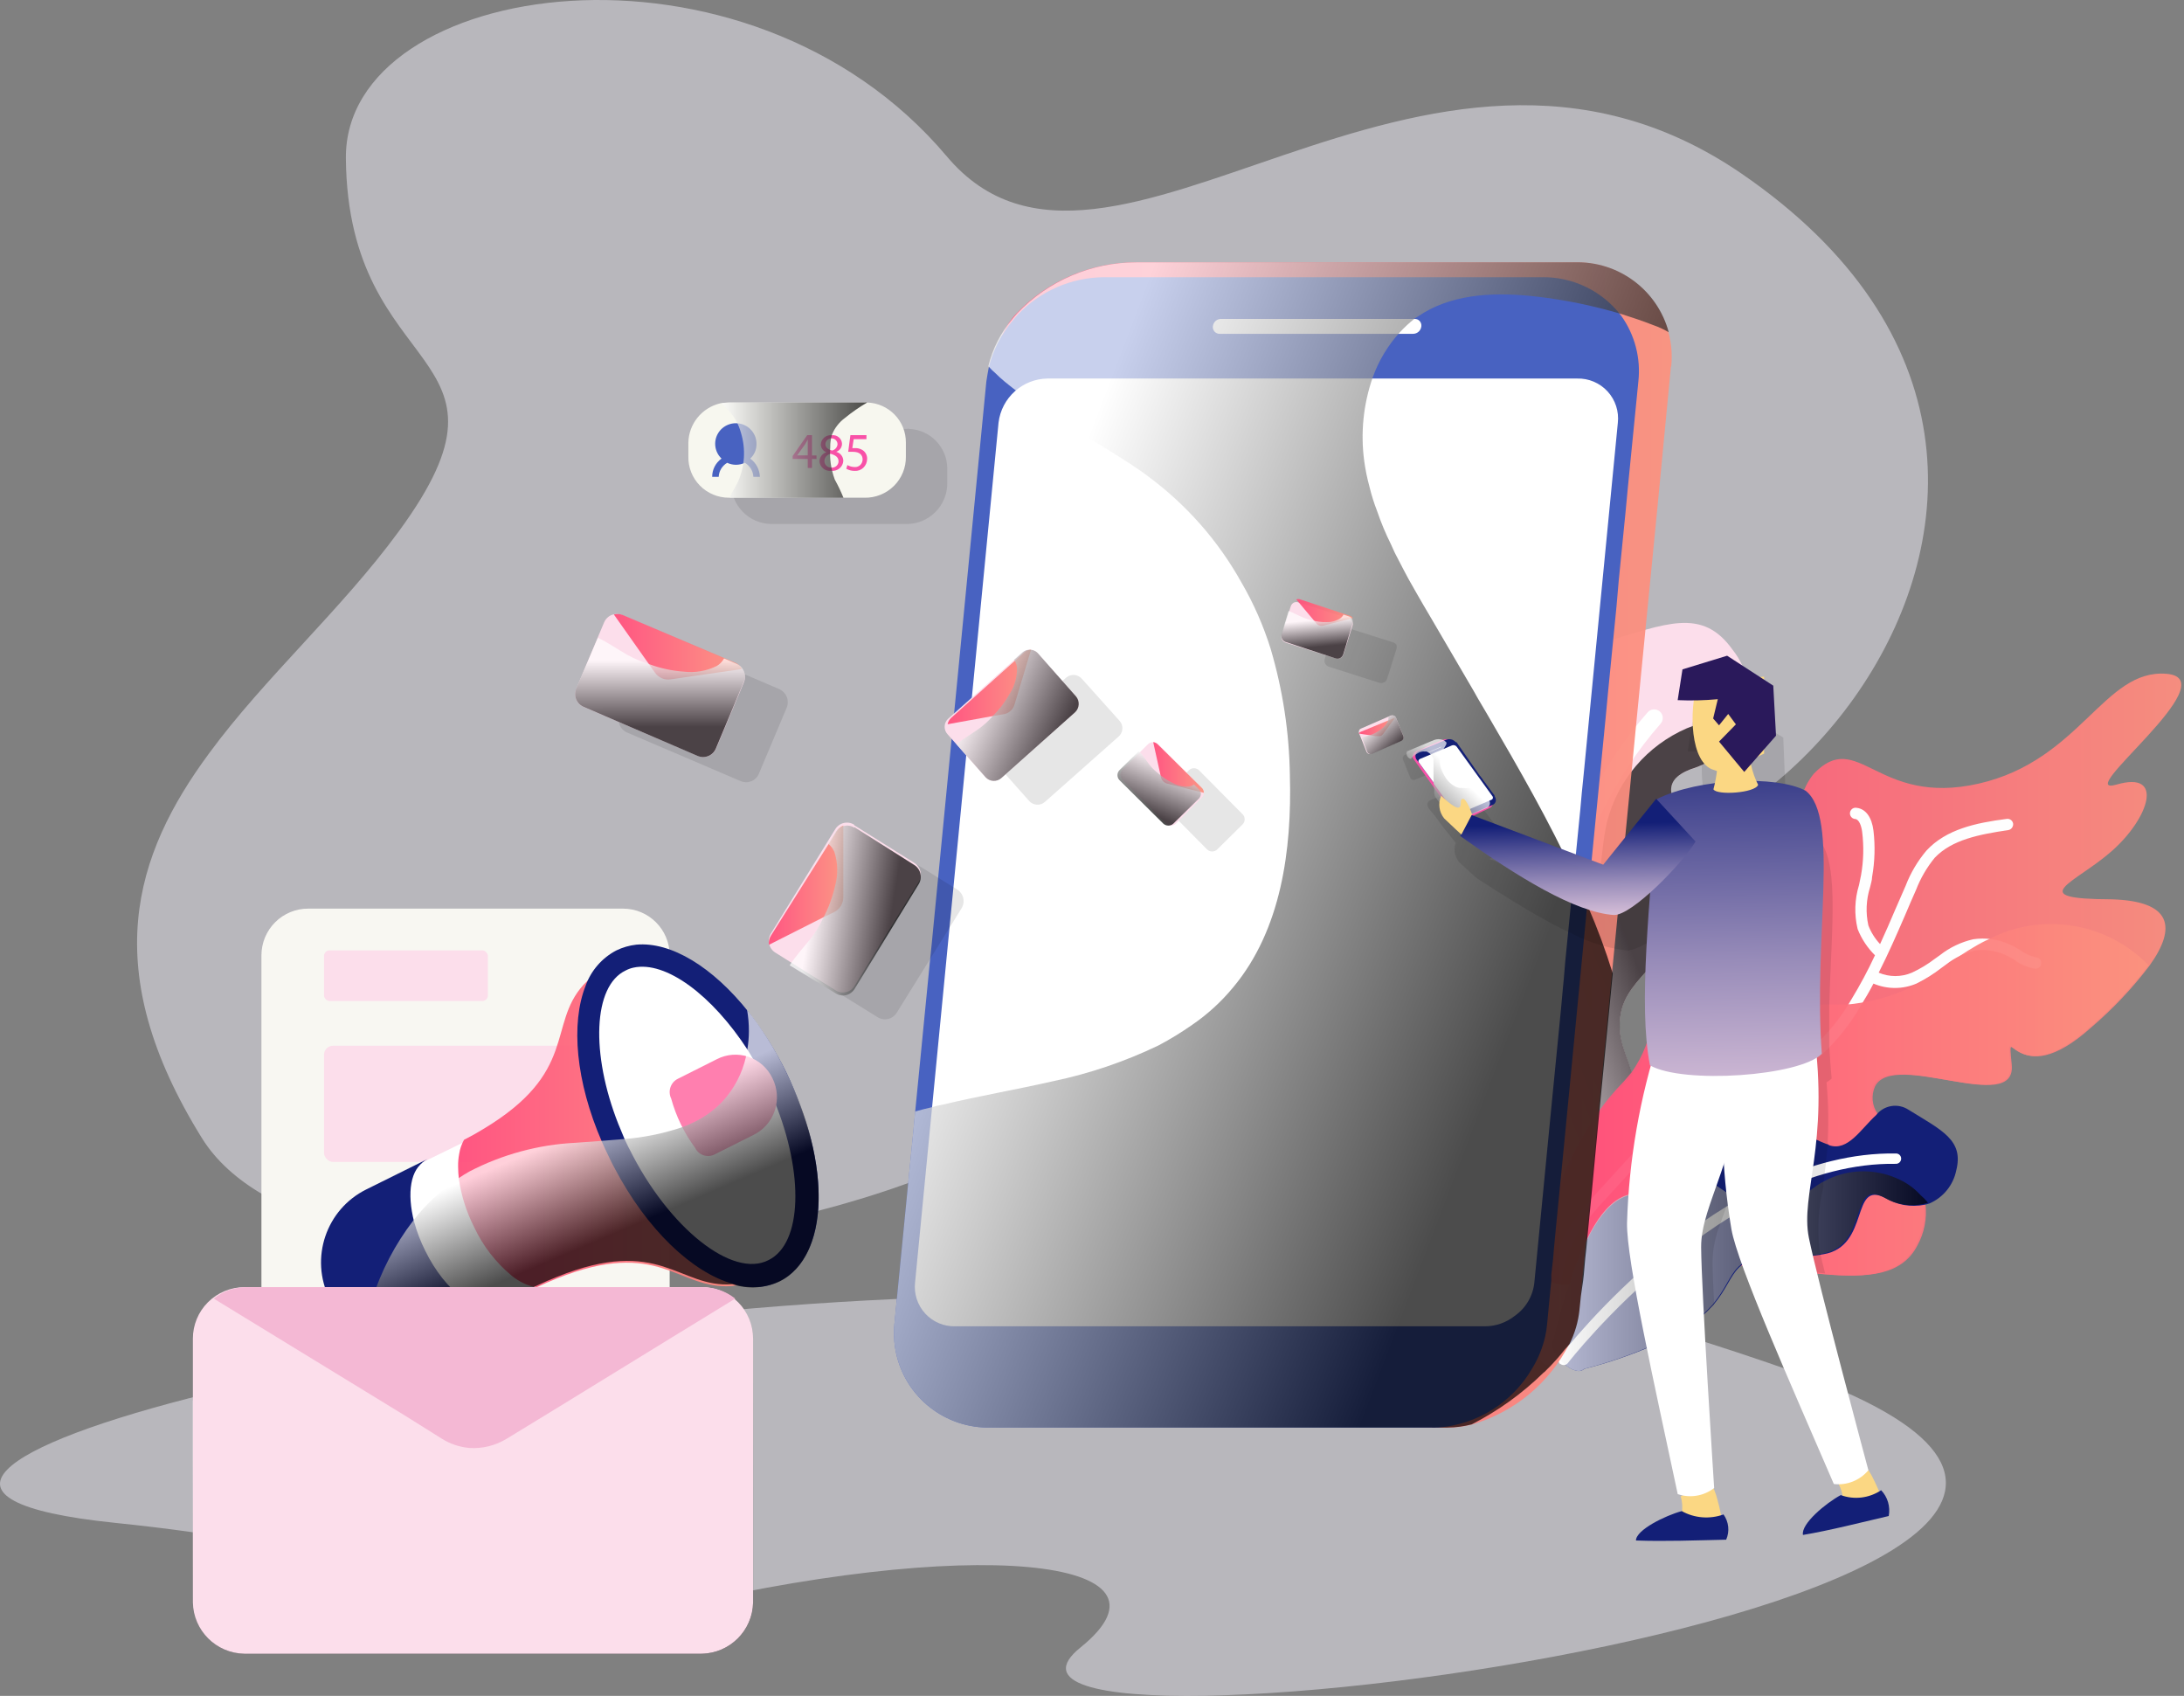 <?xml version="1.0" encoding="UTF-8"?>
<svg width="702px" height="545px" viewBox="0 0 702 545" version="1.1" xmlns="http://www.w3.org/2000/svg" xmlns:xlink="http://www.w3.org/1999/xlink">
    <rect x="0" y="0" width="702" height="545" fill="#808080" stroke="none"/>
    <!-- Generator: Sketch 55 (78076) - https://sketchapp.com -->
    <title>Email_Marketing</title>
    <desc>Created with Sketch.</desc>
    <defs>
        <linearGradient x1="34.95%" y1="62.91%" x2="71.742%" y2="39.259%" id="linearGradient-1">
            <stop stop-color="#FFFFFF" offset="0%"></stop>
            <stop stop-color="#000000" offset="100%"></stop>
        </linearGradient>
        <linearGradient x1="100%" y1="51.964%" x2="0%" y2="51.964%" id="linearGradient-2">
            <stop stop-color="#FB927E" offset="0%"></stop>
            <stop stop-color="#FF4D7B" offset="100%"></stop>
        </linearGradient>
        <linearGradient x1="100%" y1="51.964%" x2="0%" y2="51.964%" id="linearGradient-3">
            <stop stop-color="#FB927E" offset="0%"></stop>
            <stop stop-color="#FF4D7B" offset="100%"></stop>
        </linearGradient>
        <linearGradient x1="-0.017%" y1="49.995%" x2="100%" y2="49.995%" id="linearGradient-4">
            <stop stop-color="#FFFFFF" offset="0%"></stop>
            <stop stop-color="#000000" offset="100%"></stop>
        </linearGradient>
        <linearGradient x1="100%" y1="51.964%" x2="0%" y2="51.964%" id="linearGradient-5">
            <stop stop-color="#FB927E" offset="0%"></stop>
            <stop stop-color="#FF4D7B" offset="100%"></stop>
        </linearGradient>
        <linearGradient x1="16.295%" y1="30.579%" x2="79.305%" y2="66.832%" id="linearGradient-6">
            <stop stop-color="#FFFFFF" offset="0%"></stop>
            <stop stop-color="#000000" offset="100%"></stop>
        </linearGradient>
        <linearGradient x1="100%" y1="51.964%" x2="0%" y2="51.964%" id="linearGradient-7">
            <stop stop-color="#FB927E" offset="0%"></stop>
            <stop stop-color="#FF4D7B" offset="100%"></stop>
        </linearGradient>
        <linearGradient x1="49.714%" y1="18.981%" x2="49.744%" y2="74.53%" id="linearGradient-8">
            <stop stop-color="#FFFFFF" offset="0%"></stop>
            <stop stop-color="#000000" offset="100%"></stop>
        </linearGradient>
        <linearGradient x1="100%" y1="51.964%" x2="0%" y2="51.964%" id="linearGradient-9">
            <stop stop-color="#FB927E" offset="0%"></stop>
            <stop stop-color="#FF4D7B" offset="100%"></stop>
        </linearGradient>
        <linearGradient x1="13.836%" y1="33.82%" x2="82.398%" y2="68.693%" id="linearGradient-10">
            <stop stop-color="#FFFFFF" offset="0%"></stop>
            <stop stop-color="#000000" offset="100%"></stop>
        </linearGradient>
        <linearGradient x1="100%" y1="51.964%" x2="0%" y2="51.964%" id="linearGradient-11">
            <stop stop-color="#FB927E" offset="0%"></stop>
            <stop stop-color="#FF4D7B" offset="100%"></stop>
        </linearGradient>
        <linearGradient x1="17.672%" y1="44.397%" x2="76.798%" y2="56.239%" id="linearGradient-12">
            <stop stop-color="#FFFFFF" offset="0%"></stop>
            <stop stop-color="#000000" offset="100%"></stop>
        </linearGradient>
        <linearGradient x1="100%" y1="51.964%" x2="0%" y2="51.964%" id="linearGradient-13">
            <stop stop-color="#FB927E" offset="0%"></stop>
            <stop stop-color="#FF4D7B" offset="100%"></stop>
        </linearGradient>
        <linearGradient x1="64.219%" y1="14.729%" x2="33.997%" y2="80.712%" id="linearGradient-14">
            <stop stop-color="#FFFFFF" offset="0%"></stop>
            <stop stop-color="#000000" offset="100%"></stop>
        </linearGradient>
        <linearGradient x1="100%" y1="51.964%" x2="0%" y2="51.964%" id="linearGradient-15">
            <stop stop-color="#FB927E" offset="0%"></stop>
            <stop stop-color="#FF4D7B" offset="100%"></stop>
        </linearGradient>
        <linearGradient x1="46.237%" y1="18.769%" x2="53.951%" y2="73.775%" id="linearGradient-16">
            <stop stop-color="#FFFFFF" offset="0%"></stop>
            <stop stop-color="#000000" offset="100%"></stop>
        </linearGradient>
        <linearGradient x1="100%" y1="51.964%" x2="0%" y2="51.964%" id="linearGradient-17">
            <stop stop-color="#FB927E" offset="0%"></stop>
            <stop stop-color="#FF4D7B" offset="100%"></stop>
        </linearGradient>
        <linearGradient x1="19.989%" y1="23.844%" x2="78.778%" y2="80.345%" id="linearGradient-18">
            <stop stop-color="#FFFFFF" offset="0%"></stop>
            <stop stop-color="#000000" offset="100%"></stop>
        </linearGradient>
        <linearGradient x1="2.68129334e-13%" y1="50.079%" x2="100%" y2="50.079%" id="linearGradient-19">
            <stop stop-color="#FFFFFF" offset="0%"></stop>
            <stop stop-color="#000000" offset="100%"></stop>
        </linearGradient>
        <linearGradient x1="33.711%" y1="25.203%" x2="68.459%" y2="78.078%" id="linearGradient-20">
            <stop stop-color="#FFFFFF" offset="0%"></stop>
            <stop stop-color="#000000" offset="100%"></stop>
        </linearGradient>
        <linearGradient x1="100%" y1="51.964%" x2="0%" y2="51.964%" id="linearGradient-21">
            <stop stop-color="#FB927E" offset="0%"></stop>
            <stop stop-color="#FF4D7B" offset="100%"></stop>
        </linearGradient>
        <linearGradient x1="38.495%" y1="40.725%" x2="53.754%" y2="66.367%" id="linearGradient-22">
            <stop stop-color="#FFFFFF" offset="0%"></stop>
            <stop stop-color="#000000" offset="100%"></stop>
        </linearGradient>
        <linearGradient x1="33.872%" y1="38.505%" x2="68.803%" y2="76.043%" id="linearGradient-23">
            <stop stop-color="#FFFFFF" offset="0%"></stop>
            <stop stop-color="#000000" offset="100%"></stop>
        </linearGradient>
        <linearGradient x1="46.047%" y1="29.551%" x2="-17.107%" y2="92.94%" id="linearGradient-24">
            <stop stop-color="#FFFFFF" offset="0%"></stop>
            <stop stop-color="#000000" offset="100%"></stop>
        </linearGradient>
        <linearGradient x1="49.086%" y1="-20.838%" x2="51.179%" y2="144.351%" id="linearGradient-25">
            <stop stop-color="#131F77" offset="0%"></stop>
            <stop stop-color="#4F5095" offset="21%"></stop>
            <stop stop-color="#988CB9" offset="49%"></stop>
            <stop stop-color="#CEB8D4" offset="73%"></stop>
            <stop stop-color="#EFD4E5" offset="90%"></stop>
            <stop stop-color="#FCDEEB" offset="100%"></stop>
        </linearGradient>
        <linearGradient x1="48.999%" y1="21.713%" x2="53.298%" y2="124.604%" id="linearGradient-26">
            <stop stop-color="#131F77" offset="0%"></stop>
            <stop stop-color="#4F5095" offset="21%"></stop>
            <stop stop-color="#988CB9" offset="49%"></stop>
            <stop stop-color="#CEB8D4" offset="73%"></stop>
            <stop stop-color="#EFD4E5" offset="90%"></stop>
            <stop stop-color="#FCDEEB" offset="100%"></stop>
        </linearGradient>
    </defs>
    <g id="Page-1" stroke="none" stroke-width="1" fill="none" fill-rule="evenodd">
        <g id="Desktop" transform="translate(-268, -6218)">
            <g id="Email_Marketing" transform="translate(268, 6218)">
                <path d="M479.979,263.137 C474.195,257.552 468.054,252.349 461.594,247.562 C458.663,245.52 455.865,243.568 453.068,241.97 C425.18,225.019 404.664,230.522 390.498,252.665 C387.396,257.352 384.792,262.349 382.726,267.575 C376.807,282.756 372.737,298.593 370.603,314.745 C363.454,361.472 274.861,394.62 193.95,400.478 C136.576,404.471 82.932,394.62 64.947,365.821 C31.242,311.595 43.01,274.808 67.3,241.97 C85.063,217.786 109.887,195.776 128.227,170.704 C171.658,111.419 111.841,122.868 111.175,50.892 C110.642,-6.795 239.956,-26.187 304.347,50.271 C356.038,111.641 457.153,-14.383 559.69,55.729 C707.833,157.214 542.86,322.866 479.979,263.137 Z" id="Path" fill="#F1EFF8" fill-rule="nonzero" opacity="0.5"></path>
                <path d="M331.417,416.435 C147.569,416.435 -92.957,475.992 36.878,489.381 C174.042,503.481 136.509,535.995 209.311,518.203 C312.717,492.939 382.898,500.767 347.274,529.457 C290.374,575.27 778.933,512.065 575.674,440.498 C387.295,374.357 331.417,416.435 331.417,416.435 Z" id="Path" fill="#F1EFF8" fill-rule="nonzero" opacity="0.5"></path>
                <path d="M561.23,231.004 C558.069,238.824 551.529,244.795 543.442,247.244 C523.564,254.92 557.984,270.272 544.732,292.057 C531.48,313.843 519.829,316.106 520.629,331.014 C521.43,345.923 542.553,358.524 508.133,429.25 C508.578,437.103 485.898,438.39 485.453,430.448 C456.148,389.05 439.916,355.906 460.106,342.151 C470.206,336.204 475.391,324.501 473.002,313.044 C472.246,305.457 469.845,296.938 467.843,287.31 C462.863,263.128 487.277,259.845 502.352,251.281 C517.427,242.718 495.326,212.236 515.426,206.379 C535.527,200.522 547.089,195.02 556.917,208.819 C561.892,215.071 563.502,223.35 561.23,231.004 L561.23,231.004 Z" id="Path" fill="#FCDEEB" fill-rule="nonzero"></path>
                <path d="M497.841,438.677 C496.487,438.754 495.276,437.836 494.977,436.505 C493.831,430.918 467.563,299.399 529.618,228.895 C530.108,228.341 530.798,228.007 531.533,227.966 C532.269,227.924 532.991,228.179 533.54,228.673 C534.087,229.159 534.418,229.845 534.46,230.578 C534.501,231.311 534.249,232.03 533.761,232.575 C473.557,300.951 500.133,434.021 500.398,435.352 C500.696,436.857 499.731,438.322 498.238,438.633 L497.841,438.677 Z" id="Path" fill="#FFFFFF" fill-rule="nonzero"></path>
                <path d="M561.283,230.938 C558.12,238.761 551.577,244.733 543.486,247.183 C523.599,254.862 558.035,270.219 544.777,292.011 C531.518,313.804 519.862,316.068 520.662,330.981 C521.463,345.894 542.597,358.499 508.16,429.247 C508.605,437.103 485.915,438.391 485.47,430.446 C456.15,389.035 439.911,355.88 460.11,342.121 C470.215,336.172 475.403,324.465 473.012,313.005 L483.824,310.076 C493.701,307.324 504.245,303.152 509.718,294.364 C515.19,285.576 514.167,274.302 516.525,264.227 C519.919,250.735 529.405,239.583 542.196,234.045 C548.23,231.544 554.765,230.48 561.283,230.938 Z" id="Path" fill="url(#linearGradient-1)" fill-rule="nonzero" opacity="0.7" style="mix-blend-mode: overlay;"></path>
                <path d="M690.896,310.349 C685.393,317.593 679.132,324.226 672.222,330.135 C647.515,352.365 645.03,325.688 646.627,342.139 C648.224,358.589 608.835,337.382 602.714,349.075 C601.381,351.976 601.703,355.37 603.556,357.967 L603.556,357.967 C607.238,365.214 616.11,373.751 618.46,384.11 C618.723,385.037 618.872,385.992 618.904,386.955 C619.443,391.566 618.527,396.231 616.287,400.294 C611.319,409.808 600.673,410.698 586.745,409.497 C579.515,408.83 571.309,407.674 562.57,406.918 C561.705,406.778 560.83,406.704 559.953,406.696 C551.883,406.039 543.779,405.891 535.69,406.251 C533.649,406.474 531.565,406.696 529.435,407.007 C528.854,407.038 528.276,407.112 527.705,407.23 C524.43,407.719 521.186,408.402 517.991,409.275 C515.818,409.808 513.555,410.564 511.382,411.32 C509.399,411.998 507.345,412.445 505.261,412.654 C504.088,412.876 502.884,412.876 501.712,412.654 C500.435,412.445 499.255,411.838 498.341,410.92 C497.618,410.193 497.098,409.288 496.833,408.297 C496.311,406.691 496.086,405.004 496.167,403.317 C496.146,403.214 496.146,403.108 496.167,403.006 L496.167,403.006 C496.788,399.004 502.2,369.26 521.939,348.586 C523.137,347.385 524.112,346.096 525.177,344.896 C533.161,333.869 533.161,321.331 532.762,308.971 C532.762,306.081 532.762,303.147 532.762,300.079 C532.655,294.594 533.206,289.115 534.403,283.762 C535.362,280.233 536.859,276.874 538.839,273.803 C539.907,271.944 541.124,270.174 542.476,268.512 C543.009,267.845 543.585,267.311 543.985,266.778 C548.42,261.887 552.191,262.332 555.118,265.8 C563.99,275.537 567.982,309.282 579.293,304.97 C590.604,300.657 581.023,282.25 578.982,266.467 C577.451,260.239 578.93,253.652 582.975,248.682 C597.302,233.743 603.157,259.264 635.937,251.839 C668.717,244.414 676.302,214.848 696.396,216.537 C716.49,218.227 665.08,256.552 680.428,252.106 C695.775,247.66 690.763,262.821 679.008,273.314 C667.254,283.806 649.865,288.919 678.786,289.008 C698.126,289.586 699.723,298.034 690.896,310.349 Z" id="Path" fill="url(#linearGradient-2)" opacity="0.943"></path>
                <path d="M547.249,298.642 C548.754,298.997 550.613,300.24 551.145,304.28 C551.831,309.229 551.831,314.25 551.145,319.199 C551.145,320.664 550.702,322.085 550.481,323.639 C549.805,326.85 549.493,330.127 549.551,333.407 C550.095,339.638 552.661,345.518 556.855,350.146 C560.049,349.36 563.197,348.396 566.284,347.26 C578.412,341.85 588.507,332.705 595.103,321.153 C597.887,316.576 600.415,311.848 602.673,306.989 C600.246,304.599 598.345,301.725 597.095,298.553 C595.973,293.892 596.126,289.014 597.538,284.433 L598.202,281.192 C599.006,276.633 599.125,271.978 598.556,267.383 C598.335,265.563 597.626,263.387 596.387,263.21 C595.697,263.192 595.076,262.783 594.787,262.154 C594.497,261.525 594.588,260.786 595.021,260.247 C595.455,259.708 596.156,259.462 596.83,259.613 C599.707,259.968 601.655,262.633 602.186,266.939 C602.771,271.892 602.621,276.905 601.743,281.814 C601.743,282.924 601.301,284.078 601.079,285.188 C599.833,289.14 599.65,293.352 600.548,297.398 C601.399,299.624 602.678,301.661 604.311,303.392 C605.949,299.84 607.498,296.288 609.003,292.736 L612.545,284.611 C614.128,280.503 616.388,276.691 619.229,273.333 C625.56,266.495 635.033,264.453 644.994,263.165 C645.469,263.089 645.956,263.205 646.346,263.488 C646.736,263.771 646.998,264.198 647.074,264.675 C647.183,265.671 646.507,266.581 645.525,266.762 C636.228,268.138 627.419,269.825 621.886,275.642 C619.343,278.747 617.311,282.24 615.865,285.987 C614.67,288.651 613.519,291.36 612.368,294.068 C609.712,300.196 606.967,306.5 603.868,312.583 C607.278,314.032 611.127,314.032 614.537,312.583 C617.14,311.376 619.604,309.887 621.886,308.143 L623.568,306.944 C626.718,304.468 630.377,302.724 634.281,301.838 C638.176,301.273 642.152,301.827 645.746,303.437 C646.994,303.969 648.193,304.608 649.332,305.346 C650.833,306.463 652.553,307.25 654.378,307.655 C654.856,307.666 655.309,307.871 655.634,308.222 C655.959,308.573 656.129,309.041 656.105,309.52 C656.093,310.003 655.891,310.461 655.542,310.794 C655.194,311.127 654.727,311.308 654.246,311.296 C651.788,310.927 649.46,309.951 647.473,308.454 C646.495,307.833 645.474,307.284 644.418,306.811 C641.433,305.481 638.139,305.004 634.9,305.435 C631.535,306.234 628.38,307.748 625.648,309.875 L624.01,311.074 C621.518,313.017 618.833,314.699 615.998,316.091 C611.584,317.966 606.6,317.966 602.186,316.091 C600.947,318.489 599.574,320.842 598.158,323.106 C591.174,335.35 580.449,345.017 567.568,350.679 C564.087,351.995 560.523,353.078 556.9,353.92 C556.71,353.966 556.513,353.966 556.324,353.92 C551.042,355.017 545.953,356.903 541.229,359.515 C539.765,360.477 538.375,361.546 537.067,362.712 C540.07,363.941 542.909,365.537 545.523,367.463 L547.205,368.617 C556.217,375.142 567.078,378.597 578.193,378.474 C579.875,378.474 581.557,378.208 583.195,377.986 C587.576,377.08 592.095,377.08 596.476,377.986 C596.94,378.12 597.332,378.434 597.565,378.859 C597.798,379.284 597.852,379.785 597.715,380.25 C597.581,380.716 597.268,381.11 596.844,381.343 C596.42,381.576 595.921,381.63 595.457,381.493 C591.601,380.714 587.627,380.714 583.77,381.493 C582.044,381.715 580.273,381.937 578.547,382.026 C569.401,382.313 560.347,380.119 552.34,375.677 C549.96,374.435 547.655,373.057 545.434,371.548 L543.752,370.393 C540.997,368.228 537.879,366.574 534.544,365.509 L534.323,365.509 C532.906,366.974 531.49,368.484 530.117,369.949 L516.35,385.045 C513.085,388.419 510.123,392.074 507.496,395.968 C501.447,405.729 499.99,417.666 503.512,428.602 C503.804,429.545 503.293,430.55 502.361,430.867 C501.911,431.07 501.395,431.07 500.944,430.867 C500.517,430.647 500.198,430.262 500.059,429.801 C496.296,417.88 497.913,404.906 504.486,394.281 C507.213,390.212 510.294,386.393 513.694,382.87 L527.505,367.729 C531.038,363.517 535.117,359.798 539.635,356.673 C543.884,354.246 548.462,352.451 553.225,351.345 C549.134,346.284 546.693,340.084 546.231,333.585 C546.172,330.037 546.498,326.494 547.205,323.018 C547.47,321.641 547.692,320.22 547.869,318.799 C548.489,314.173 548.489,309.484 547.869,304.858 C547.869,303.082 547.116,302.371 546.762,302.282 C546.13,302.14 545.621,301.669 545.428,301.048 C545.235,300.427 545.387,299.75 545.826,299.272 C546.266,298.794 546.926,298.588 547.559,298.73 L547.249,298.642 Z" id="Path" fill="#FEFEFE" fill-rule="nonzero"></path>
                <path d="M690.589,310.153 C685.067,317.411 678.786,324.056 671.852,329.976 C647.062,352.249 644.57,325.522 646.172,342.004 C647.774,358.486 608.254,337.237 602.112,348.953 C600.775,351.859 601.098,355.26 602.957,357.862 L602.957,357.862 C606.651,365.123 615.552,373.676 617.911,384.055 C618.175,384.984 618.324,385.941 618.356,386.906 C618.897,391.526 617.978,396.199 615.731,400.27 C610.746,409.803 600.065,410.694 586.09,409.491 C578.835,408.823 570.602,407.664 561.834,406.907 C560.966,406.767 560.088,406.692 559.209,406.684 C551.111,406.026 542.98,405.877 534.864,406.239 C532.817,406.462 530.725,406.684 528.589,406.996 C528.005,407.026 527.425,407.101 526.853,407.219 C523.567,407.71 520.312,408.394 517.106,409.268 C514.926,409.803 512.656,410.56 510.475,411.317 C508.485,411.996 506.425,412.444 504.333,412.654 C503.157,412.876 501.949,412.876 500.773,412.654 C499.491,412.444 498.308,411.836 497.39,410.916 C496.665,410.188 496.143,409.281 495.877,408.288 C495.354,406.679 495.128,404.989 495.21,403.299 C495.188,403.196 495.188,403.09 495.21,402.987 L495.21,402.987 C495.833,398.978 501.262,369.177 521.067,348.463 C522.269,347.26 523.248,345.968 524.316,344.766 C532.327,333.718 532.327,321.156 531.927,308.772 C531.927,305.877 531.927,302.937 531.927,299.863 C531.819,294.367 532.372,288.879 533.573,283.515 C536.633,285.072 539.439,287.085 541.896,289.484 C542.751,290.403 543.554,291.37 544.299,292.38 C548.305,297.146 551.198,302.491 555.203,307.124 C562.989,315.981 573.83,321.566 585.556,322.76 C586.341,322.804 587.129,322.804 587.915,322.76 C589.826,322.894 591.744,322.894 593.656,322.76 C595.169,322.76 596.816,322.448 598.329,322.225 C605.638,321.066 612.652,318.494 618.979,314.653 C622.985,312.247 626.679,309.352 630.462,306.857 C631.752,305.966 633.177,305.12 634.467,304.362 C636.072,303.382 637.737,302.504 639.452,301.734 C656.505,293.013 677.248,296.446 690.589,310.198 L690.589,310.153 Z" id="Path" fill="url(#linearGradient-3)" opacity="0.943"></path>
                <path d="M628.786,376.161 C627.83,380.847 624.648,384.783 620.249,386.721 C619.728,386.909 619.193,387.057 618.649,387.163 C614.301,388.037 609.782,387.265 605.977,384.998 C594.729,379.077 601.22,400.596 586.059,403.07 C585.668,403.114 585.282,403.188 584.903,403.291 C572.765,404.97 567.118,402.319 561.65,405.324 C560.86,405.683 560.15,406.193 559.56,406.826 C559.321,406.963 559.11,407.143 558.938,407.356 C556.092,410.14 554.936,414.338 550.712,419.375 C545.553,425.005 539.144,429.362 531.994,432.101 C524.632,435.354 517.001,437.971 509.186,439.922 C507.763,441.336 505.273,440.364 503.094,438.552 C502.239,437.856 501.477,437.054 500.827,436.166 C500.605,435.945 500.516,435.856 500.516,435.636 C500.337,435.436 500.188,435.213 500.071,434.973 C499.03,433.746 498.741,432.054 499.315,430.554 C499.315,430.554 499.315,430.333 499.538,430.245 C499.76,430.156 499.538,430.024 499.538,429.891 C500.071,427.77 500.605,425.473 501.138,423.573 C502.25,419.684 503.317,416.061 504.517,412.614 C510.03,395.735 516.611,384.556 525.503,383.805 C526.109,383.743 526.72,383.743 527.326,383.805 C528.215,383.805 529.06,384.026 529.949,384.247 C536.593,386.478 543.929,384.278 548.222,378.768 C549.067,377.884 549.956,376.912 550.801,375.851 L553.069,372.935 C554.58,370.902 556.225,368.516 557.959,366.395 C566.852,355.128 577.522,364.009 587.17,367.677 C587.17,367.677 587.704,367.677 587.926,368.03 C593.973,370.151 598.197,362.728 603.043,358.353 L603.043,358.353 C605.518,355.154 610.061,354.402 613.447,356.63 C624.251,363.302 631.276,366.395 628.786,376.161 Z" id="Path" fill="#131F77" fill-rule="nonzero"></path>
                <path d="M501.337,438.178 C500.808,437.55 500.808,436.631 501.337,436.002 C503.421,433.294 552.954,369.798 609.448,370.686 C609.891,370.686 610.315,370.865 610.624,371.183 C610.933,371.5 611.101,371.93 611.089,372.373 C611.065,373.288 610.318,374.016 609.404,374.016 C554.595,373.128 504.441,437.379 503.954,438.045 C503.375,438.754 502.346,438.891 501.603,438.356 C501.603,438.356 501.382,438.4 501.337,438.178 Z" id="Path" fill="#FFFFFF" fill-rule="nonzero"></path>
                <path d="M619.71,386.501 C619.191,386.69 618.658,386.838 618.117,386.945 C613.788,387.822 609.289,387.047 605.502,384.771 C594.303,378.826 600.765,400.432 585.672,402.917 C585.283,402.961 584.898,403.035 584.521,403.139 C572.437,404.825 566.815,402.163 561.371,405.18 C560.585,405.54 559.878,406.053 559.291,406.688 C559.053,406.825 558.843,407.006 558.671,407.22 C555.838,410.016 554.687,414.23 550.482,419.288 C545.346,424.941 538.965,429.316 531.847,432.066 C524.518,435.333 516.921,437.96 509.14,439.919 C507.724,441.339 505.245,440.363 503.076,438.544 C502.225,437.845 501.466,437.04 500.819,436.148 C500.598,435.926 500.509,435.837 500.509,435.615 C500.331,435.415 500.182,435.191 500.066,434.95 C499.03,433.718 498.742,432.019 499.314,430.513 C499.314,430.513 499.314,430.291 499.535,430.203 C499.757,430.114 499.535,429.981 499.535,429.848 C500.066,427.718 500.598,425.411 501.129,423.503 C502.235,419.599 503.298,415.961 504.493,412.5 C509.981,395.552 516.532,384.327 525.385,383.573 C525.988,383.511 526.596,383.511 527.2,383.573 C528.085,383.573 528.926,383.795 529.811,384.017 C536.425,386.257 543.729,384.048 548.004,378.515 C549.818,379.802 551.633,381 553.581,382.286 C554.333,382.819 555.086,383.262 555.838,383.706 L557.343,384.638 L558.671,385.436 C559.984,386.1 561.345,386.664 562.743,387.122 C565.339,388.041 568.123,388.301 570.843,387.876 C575.184,386.673 579.246,384.623 582.794,381.843 L582.794,381.843 C583.635,381.221 584.521,380.645 585.362,380.112 L586.999,379.269 C588.066,378.706 589.176,378.231 590.319,377.85 C597.01,375.574 604.327,376.036 610.68,379.136 C613.213,380.335 615.485,382.024 617.364,384.105 C618.22,384.828 619.005,385.63 619.71,386.501 Z" id="Path" fill="url(#linearGradient-4)" fill-rule="nonzero" opacity="0.7" style="mix-blend-mode: overlay;"></path>
                <path d="M537.087,117.789 L532.641,164.201 L526.194,229.888 L518.146,312.675 L507.609,421.045 C507.191,424.783 506.122,428.421 504.452,431.793 C498.062,444.482 486.647,453.92 472.973,457.819 C470.43,458.469 467.816,458.797 465.192,458.796 L461.946,458.796 L461.946,458.796 L329.049,454.71 C320.579,454.933 312.401,451.611 306.491,445.547 C300.581,439.483 297.476,431.228 297.925,422.777 L297.925,422.777 L297.925,421.178 L302.771,355.002 L312.998,214.655 L312.998,213.988 L319.845,119.965 L320.201,114.991 C320.698,110.393 322.469,106.025 325.314,102.377 C325.766,101.784 326.256,101.22 326.781,100.689 C336.774,90.246 350.6,84.327 365.063,84.301 L506.053,84.301 C514.811,84.05 523.252,87.584 529.213,93.998 C535.174,100.412 538.077,109.083 537.176,117.789 L537.087,117.789 Z" id="Path" fill="url(#linearGradient-5)" opacity="0.943"></path>
                <path d="M526.609,122.658 L523.234,156.721 L522.479,164.748 L520.303,186.614 L519.592,194.864 L516.883,222.318 L516.128,230.346 L510.132,291.331 L502.938,365.844 L501.161,383.895 L500.229,393.476 L499.962,396.181 L499.474,401.326 L499.207,404.608 L498.63,409.664 L498.63,411.616 L498.141,416.539 L497.298,425.41 C497.184,426.768 496.976,428.116 496.676,429.446 L496.676,429.446 C495.849,433.113 494.423,436.619 492.457,439.824 C486.123,450.714 474.831,457.796 462.257,458.763 L462.257,458.763 C461.473,458.807 460.687,458.807 459.904,458.763 L318.632,458.763 C303.925,459.206 291.015,449.059 287.988,434.679 L287.988,434.679 C287.352,431.603 287.187,428.447 287.5,425.321 L287.899,421.241 L289.853,401.326 L292.829,370.989 L293.584,363.449 L294.161,357.284 L296.027,338.301 L296.782,330.539 L298.736,310.669 L299.491,303.218 L317.033,122.658 C317.255,121.15 317.522,119.642 317.788,118.222 C319.139,112.61 321.803,107.396 325.56,103.009 C326.049,102.433 326.493,101.856 327.07,101.235 C334.242,93.579 344.24,89.188 354.738,89.083 L495.521,89.083 C505.513,88.9 514.995,93.478 521.058,101.413 C525.48,107.563 527.458,115.134 526.609,122.658 L526.609,122.658 Z" id="Path" fill="#4862C1" fill-rule="nonzero"></path>
                <path d="M520.012,135.926 L509.239,246.777 L508.84,250.812 L508.441,254.714 L507.954,260.168 L503.121,308.942 L502.634,314.751 L502.412,316.968 L501.747,324.284 L498.511,357.229 L493.191,412.078 C492.766,416.44 490.448,420.395 486.851,422.897 C484.139,425.046 480.78,426.218 477.32,426.223 L307.17,426.223 C303.477,426.351 299.911,424.861 297.407,422.143 C294.902,419.425 293.708,415.749 294.137,412.078 L320.958,135.837 C321.914,127.817 328.665,121.747 336.74,121.648 L506.934,121.648 C510.647,121.546 514.222,123.062 516.731,125.801 C519.241,128.541 520.438,132.235 520.012,135.926 L520.012,135.926 Z" id="Path" fill="#FFFFFF" fill-rule="nonzero"></path>
                <path d="M454.245,107.276 L391.979,107.276 C391.373,107.279 390.793,107.018 390.386,106.556 C389.978,106.095 389.781,105.478 389.845,104.859 L389.845,104.859 C390.003,103.499 391.133,102.478 392.469,102.488 L454.734,102.488 C455.337,102.471 455.917,102.722 456.326,103.176 C456.735,103.631 456.933,104.244 456.869,104.859 L456.869,104.859 C456.712,106.227 455.588,107.262 454.245,107.276 Z" id="Path" fill="#FFFFFF" fill-rule="nonzero"></path>
                <path d="M536.38,106.769 C534.786,105.836 533.104,105.063 531.358,104.46 C527.98,103.128 524.602,102.018 521.136,100.908 C512.25,98.254 503.149,96.382 493.937,95.314 C481.582,93.893 468.293,94.16 457.627,100.509 C456.694,101.086 455.76,101.752 454.827,102.285 C453.013,103.713 451.318,105.287 449.761,106.991 C446.014,111.157 443.115,116.013 441.228,121.287 C438.2,129.945 437.271,139.196 438.517,148.282 C438.9,151.054 439.464,153.797 440.205,156.496 C440.845,159.137 441.661,161.733 442.65,164.265 C443.889,167.913 445.374,171.473 447.094,174.921 C447.848,176.709 448.694,178.458 449.627,180.16 C450.649,182.203 451.76,184.2 452.783,186.154 C454.383,189.04 455.983,191.748 457.582,194.545 C458.294,195.7 458.96,196.899 459.627,198.009 L473.671,222.028 C474.515,223.627 475.449,225.136 476.382,226.735 L478.337,230.064 C488.159,246.892 498.07,264.118 506.203,281.789 C507.714,284.853 509.047,287.961 510.336,291.113 C513.423,298.193 516.109,305.442 518.38,312.824 L513.936,358.777 L511.581,383.773 L510.647,393.363 L510.381,396.072 L509.892,401.222 L509.536,404.508 L509.092,409.569 L508.87,411.523 L508.158,416.406 L507.67,421.113 C507.264,424.853 506.196,428.491 504.514,431.857 C504.052,432.483 503.547,433.077 503.003,433.633 L503.003,433.633 C501.161,436.004 499.156,438.244 497.003,440.337 C496.734,440.661 496.42,440.945 496.07,441.181 C489.279,447.834 481.517,453.417 473.049,457.742 C470.523,458.399 467.926,458.742 465.316,458.763 L462.027,458.763 L462.027,458.763 C461.242,458.807 460.456,458.807 459.671,458.763 L318.654,458.763 C303.937,459.206 291.017,449.049 287.989,434.654 L287.989,434.654 C287.352,431.574 287.187,428.416 287.5,425.286 L287.9,421.202 L289.855,401.266 L292.833,370.898 L293.588,363.35 L294.166,357.178 C295.944,356.69 297.633,356.246 299.41,355.846 C300.573,355.476 301.761,355.195 302.966,355.003 C314.654,352.206 326.61,350.163 338.52,347.455 C350.233,345.006 361.605,341.144 372.386,335.956 C376.103,333.989 379.694,331.794 383.141,329.385 C388.144,325.969 392.633,321.858 396.474,317.175 C411.806,298.749 415.273,273.131 414.606,249.2 C414.409,235.426 412.331,221.743 408.429,208.531 C406.099,201.068 402.939,193.89 399.007,187.131 C391.544,173.752 381.3,162.126 368.964,153.032 L367.852,152.189 C354.52,142.732 338.831,135.14 326.21,125.239 C324.032,123.552 321.765,121.776 320.032,120 C319.193,119.287 318.405,118.516 317.676,117.691 C319.029,112.072 321.694,106.854 325.454,102.462 C325.943,101.885 326.387,101.308 326.965,100.686 C336.945,90.233 350.771,84.313 365.23,84.303 L506.114,84.303 C520.2,83.865 532.734,93.17 536.38,106.769 Z" id="Path" fill="url(#linearGradient-6)" fill-rule="nonzero" opacity="0.7" style="mix-blend-mode: overlay;"></path>
                <g id="Group" opacity="0.1" transform="translate(198.06, 137.68)" fill="#000000" fill-rule="nonzero">
                    <path d="M52.561,83.841 L48.521,82.111 L48.521,82.111 L16.067,68.231 C15.092,67.878 14.024,67.878 13.048,68.231 C11.753,68.593 10.691,69.523 10.163,70.758 L8.076,75.725 L8.076,75.725 L1.15,91.868 C0.678,92.955 0.661,94.186 1.103,95.286 C1.545,96.385 2.409,97.263 3.503,97.722 L39.997,113.332 C41.086,113.804 42.318,113.821 43.419,113.379 C44.52,112.938 45.398,112.074 45.858,110.982 L54.737,89.917 C55.29,88.69 55.29,87.285 54.737,86.058 C54.281,85.096 53.515,84.316 52.561,83.841 Z" id="Path"></path>
                    <path d="M149.657,80.426 C148.342,78.95 146.081,78.811 144.596,80.116 L141.976,82.466 L141.976,82.466 L120.843,100.959 C120.24,101.527 119.835,102.273 119.689,103.088 C119.514,104.148 119.842,105.23 120.577,106.015 L132.742,119.718 C134.056,121.194 136.317,121.333 137.803,120.028 L161.511,99.008 C162.218,98.385 162.648,97.507 162.706,96.567 C162.765,95.627 162.446,94.702 161.822,93.997 L149.657,80.426 Z" id="Path"></path>
                    <path d="M109.567,148.145 L90.165,136.127 C89.165,135.501 87.957,135.299 86.807,135.566 C85.657,135.832 84.661,136.544 84.039,137.546 L81.73,141.271 L81.73,141.271 L63.217,171.028 C62.661,171.897 62.425,172.932 62.551,173.955 C62.746,175.284 63.507,176.464 64.637,177.192 L84.039,189.21 C85.039,189.836 86.247,190.038 87.397,189.771 C88.547,189.505 89.543,188.793 90.165,187.791 L110.987,154.265 C111.613,153.265 111.816,152.058 111.549,150.91 C111.282,149.762 110.569,148.767 109.567,148.145 L109.567,148.145 Z" id="Path"></path>
                    <path d="M187.305,109.829 C186.929,109.473 186.444,109.255 185.929,109.208 C185.259,109.128 184.589,109.356 184.109,109.829 L182.2,111.736 L182.2,111.736 L175.895,117.944 C175.038,118.836 175.038,120.245 175.895,121.137 L189.969,135.328 C190.871,136.162 192.264,136.162 193.166,135.328 L201.379,127.213 C201.852,126.732 202.081,126.063 202,125.395 C201.972,124.875 201.751,124.384 201.379,124.02 L187.305,109.829 Z" id="Path"></path>
                    <path d="M249.505,68.674 L233.211,63.53 C232.785,63.352 232.306,63.352 231.879,63.53 C231.345,63.737 230.935,64.179 230.77,64.727 L230.059,66.945 L230.059,66.945 L227.751,74.129 C227.458,75.155 228.025,76.229 229.038,76.568 L245.332,81.757 C246.346,82.053 247.417,81.509 247.773,80.515 L250.748,71.069 C250.989,70.549 250.989,69.948 250.748,69.428 C250.426,69.05 249.99,68.785 249.505,68.674 L249.505,68.674 Z" id="Path"></path>
                    <path d="M264.777,101.58 C264.631,101.262 264.357,101.02 264.023,100.915 C263.767,100.806 263.479,100.806 263.223,100.915 L253.545,104.906 C253.291,105.021 253.076,105.205 252.923,105.438 C252.788,105.765 252.788,106.132 252.923,106.458 L253.456,107.789 L253.456,107.789 L255.232,112.223 C255.479,112.834 256.173,113.132 256.786,112.889 L266.509,108.897 C267.103,108.634 267.379,107.945 267.13,107.345 L264.777,101.58 Z" id="Path"></path>
                    <path d="M49.809,30.713 L93.318,30.713 C96.834,30.725 100.206,29.321 102.671,26.816 C105.137,24.312 106.486,20.92 106.415,17.409 L106.415,12.974 C106.446,6.138 101.085,0.49 94.25,0.157 L94.25,0.157 C93.987,0.093 93.713,0.093 93.451,0.157 L49.942,0.157 C49.005,0.18 48.07,0.269 47.145,0.424 C41.211,1.767 36.993,7.029 36.978,13.107 L36.978,17.542 C36.931,20.988 38.256,24.312 40.662,26.782 C43.069,29.252 46.359,30.666 49.809,30.713 Z" id="Path"></path>
                </g>
                <path d="M588.743,346.63 C588.234,347.082 587.681,347.484 587.094,347.83 C587.689,354.224 587.808,360.655 587.451,367.067 C587.451,369.466 587.094,371.51 586.871,373.687 C586.871,374.842 586.559,376.042 586.47,377.241 L586.47,377.552 C586.47,378.307 586.248,379.063 586.114,379.818 C586.071,380.321 586.071,380.826 586.114,381.329 C584.469,388.087 584.061,395.085 584.911,401.988 C584.969,402.288 585.043,402.584 585.133,402.876 C585.445,404.476 585.98,406.653 586.649,409.23 C579.385,408.563 571.141,407.408 562.362,406.653 C562.142,406.089 561.963,405.51 561.828,404.92 C561.088,403.062 560.506,401.145 560.09,399.189 C559.644,396.479 559.109,393.235 558.664,389.548 C558.441,388.393 558.352,387.06 558.129,385.771 C558.195,385.3 558.195,384.821 558.129,384.35 C558.129,382.972 558.129,381.462 557.817,379.907 C557.371,381.121 556.97,382.276 556.614,383.372 L555.01,387.549 C554.341,389.503 553.584,391.369 553.049,393.102 C551.41,397.003 550.532,401.18 550.464,405.409 L550.464,405.853 C550.464,408.652 550.687,413.406 550.999,419.182 C545.828,424.842 539.404,429.223 532.238,431.977 C530.723,424.602 529.297,418.027 528.317,412.384 C528.094,410.874 527.916,409.496 527.693,408.163 C527.597,407.813 527.523,407.457 527.47,407.097 C527.02,404.155 526.767,401.187 526.713,398.211 C526.713,394.213 527.158,389.326 527.782,383.417 C528.228,379.329 528.852,374.798 529.743,370.088 C529.743,370.088 529.743,370.088 529.743,370.088 C530.099,367.956 530.501,365.645 531.08,363.424 C532.016,358.981 533.13,354.849 534.422,350.451 C534.422,350.451 534.422,350.451 534.422,350.451 C532.493,336.339 532.313,322.044 533.887,307.888 C533.887,304.823 534.333,301.802 534.556,299.003 C533.906,299.473 533.281,299.977 532.684,300.513 C530.106,302.958 526.923,304.676 523.46,305.489 C517.236,304.868 511.187,303.074 505.635,300.202 L501.847,298.381 C500.109,297.492 498.371,296.648 496.544,295.537 C489.504,291.761 482.106,287.007 474.664,282.209 C474.664,282.209 471.812,279.721 469.094,277.144 C468.827,276.893 468.615,276.591 468.47,276.255 C467.44,274.652 467.241,272.653 467.936,270.879 L467.579,270.435 L464.014,265.992 L461.296,262.305 L459.246,259.817 L458.934,259.195 C458.75,258.816 458.75,258.374 458.934,257.995 C459.082,257.58 459.409,257.254 459.825,257.106 L468.247,253.774 C468.746,253.66 469.264,253.66 469.763,253.774 C470.232,253.668 470.719,253.668 471.189,253.774 C471.189,253.774 471.189,253.774 471.189,253.774 C471.554,253.934 471.887,254.16 472.169,254.441 L472.392,254.441 L478.987,262.971 L480.056,264.393 L480.413,264.793 L481.26,265.903 L481.616,266.303 L482.374,267.414 L482.686,267.725 L482.908,268.169 L484.201,269.769 L485.047,270.968 L485.047,271.19 C485.197,271.346 485.318,271.526 485.404,271.723 C485.59,272.121 485.588,272.581 485.398,272.976 C485.208,273.372 484.851,273.662 484.423,273.767 L478.675,276.033 L499.485,283.408 L505.011,285.363 L512.587,288.073 L519.449,290.517 L536.115,270.879 L536.115,270.879 L536.115,270.879 C537.856,270.081 539.659,269.427 541.507,268.924 C542.203,268.61 542.937,268.386 543.691,268.258 C547.132,267.279 550.65,266.596 554.207,266.214 C554.43,265.148 554.742,263.948 554.876,262.882 C554.464,262.805 554.061,262.686 553.673,262.527 C548.459,261.238 546.721,253.152 547.033,245.91 C547.033,244.4 547.033,242.889 547.479,241.468 L542.488,241.468 L543.691,233.781 L544.003,232.049 L558.307,227.961 L561.471,229.916 L573.191,237.025 L573.815,252.175 L569.359,257.018 L569.359,257.684 C569.02,257.805 568.692,257.954 568.378,258.128 L565.883,260.705 C566.168,262.364 566.631,263.987 567.264,265.548 C570.924,265.633 574.566,266.079 578.137,266.881 C579.906,267.137 581.622,267.677 583.217,268.48 C591.684,274.656 588.654,297.225 587.985,323.172 C587.985,325.793 587.985,328.37 587.985,331.08 C587.985,332.813 587.985,334.634 587.985,336.5 C588.164,339.521 588.431,343.076 588.743,346.63 Z" id="Path" fill="#000000" fill-rule="nonzero" opacity="0.1"></path>
                <path d="M239.095,219.338 L230.18,240.536 C229.719,241.647 228.829,242.524 227.713,242.969 C226.597,243.415 225.348,243.39 224.251,242.901 L187.607,227.192 C186.497,226.731 185.621,225.84 185.176,224.723 C184.731,223.606 184.756,222.356 185.244,221.257 L194.16,200.059 C194.68,198.798 195.747,197.845 197.058,197.471 C198.049,197.198 199.104,197.277 200.044,197.694 L236.688,213.402 C237.648,213.805 238.436,214.532 238.917,215.455 C239.566,216.654 239.631,218.084 239.095,219.338 Z" id="Path" fill="#FCDEEB" fill-rule="nonzero"></path>
                <path d="M238.497,215 L215.684,218.306 C213.674,218.654 211.644,217.803 210.498,216.131 L208.344,213.085 L197.311,197.467 C198.289,197.201 199.329,197.278 200.256,197.684 L236.387,212.998 C237.301,213.408 238.045,214.114 238.497,215 Z" id="Path" fill="url(#linearGradient-7)" opacity="0.943"></path>
                <path d="M239.012,219.286 L230.11,240.53 C229.65,241.643 228.762,242.522 227.647,242.969 C226.533,243.415 225.286,243.39 224.19,242.9 L187.603,227.157 C186.495,226.695 185.62,225.802 185.176,224.683 C184.732,223.563 184.756,222.31 185.244,221.209 L192.187,204.974 C195.437,206.45 198.463,208.686 201.624,210.43 C203.815,211.652 206.127,212.641 208.523,213.382 C212.139,214.743 215.932,215.571 219.784,215.842 C223.432,216.279 227.127,215.642 230.422,214.008 C231.397,213.429 232.197,212.594 232.736,211.593 L236.786,213.337 C237.745,213.741 238.532,214.469 239.012,215.395 C239.603,216.624 239.603,218.056 239.012,219.286 Z" id="Path" fill="url(#linearGradient-8)" fill-rule="nonzero" opacity="0.7" style="mix-blend-mode: overlay;"></path>
                <path d="M333.656,210.015 L345.87,223.812 C347.129,225.322 346.992,227.558 345.559,228.902 L321.796,250.066 C320.302,251.355 318.059,251.217 316.733,249.754 L304.563,235.957 C303.912,235.25 303.577,234.306 303.636,233.345 C303.694,232.384 304.142,231.488 304.874,230.867 L328.636,209.702 C329.246,209.146 330.034,208.829 330.857,208.809 C331.925,208.756 332.958,209.2 333.656,210.015 L333.656,210.015 Z" id="Path" fill="#FCDEEB" fill-rule="nonzero"></path>
                <path d="M331.406,208.805 L326.06,226.542 C325.557,228.083 324.263,229.222 322.685,229.513 L319.749,230.001 L304.587,232.75 C304.743,231.943 305.159,231.21 305.77,230.666 L329.215,209.647 C329.822,209.111 330.6,208.812 331.406,208.805 Z" id="Path" fill="url(#linearGradient-9)" opacity="0.943"></path>
                <path d="M333.674,210.017 L345.871,223.813 C347.128,225.323 346.992,227.559 345.561,228.903 L321.831,250.067 C320.339,251.355 318.099,251.217 316.775,249.754 L307.46,239.172 C309.634,237.342 312.251,235.913 314.602,234.216 C316.222,233.045 317.709,231.697 319.037,230.198 C321.222,228.035 323.089,225.57 324.581,222.876 C326.172,220.392 326.976,217.481 326.888,214.527 C326.798,213.626 326.477,212.764 325.956,212.026 L328.618,209.705 C329.226,209.148 330.013,208.831 330.835,208.812 C331.917,208.744 332.967,209.19 333.674,210.017 L333.674,210.017 Z" id="Path" fill="url(#linearGradient-10)" fill-rule="nonzero" opacity="0.7" style="mix-blend-mode: overlay;"></path>
                <path d="M274.59,265.2 L293.853,277.273 C294.855,277.889 295.573,278.881 295.846,280.031 C296.119,281.181 295.925,282.393 295.307,283.399 L274.634,316.911 C273.994,317.917 272.978,318.62 271.817,318.862 C270.656,319.104 269.447,318.865 268.463,318.199 L249.2,306.125 C248.205,305.503 247.496,304.507 247.232,303.357 C246.967,302.208 247.168,301 247.789,300 L268.463,266.487 C269.074,265.478 270.06,264.755 271.202,264.48 C272.343,264.205 273.547,264.4 274.546,265.022 L274.59,265.2 Z" id="Path" fill="#FCDEEB" fill-rule="nonzero"></path>
                <path d="M271.063,265.316 L271.063,288.366 C271.069,290.394 269.903,292.248 268.058,293.144 L264.65,294.781 L247.159,303.629 C247.019,302.614 247.241,301.581 247.786,300.709 L268.821,267.307 C269.313,266.408 270.105,265.705 271.063,265.316 Z" id="Path" fill="url(#linearGradient-11)" opacity="0.943"></path>
                <path d="M274.609,265.806 L293.855,277.958 C294.856,278.578 295.573,279.577 295.846,280.734 C296.119,281.892 295.925,283.112 295.308,284.124 L274.653,317.856 C274.014,318.868 272.999,319.575 271.839,319.819 C270.679,320.063 269.471,319.822 268.488,319.151 L253.822,310.216 C255.76,307.222 258.226,304.542 260.517,301.727 C262.038,299.741 263.351,297.6 264.436,295.338 C266.257,291.97 267.606,288.361 268.444,284.615 C269.406,281.081 269.33,277.339 268.223,273.848 C267.796,272.8 267.114,271.878 266.242,271.167 L268.532,267.459 C269.142,266.443 270.127,265.716 271.268,265.439 C272.409,265.162 273.612,265.359 274.609,265.985 L274.609,265.806 Z" id="Path" fill="url(#linearGradient-12)" fill-rule="nonzero" opacity="0.7" style="mix-blend-mode: overlay;"></path>
                <path d="M386.12,256.542 L377.947,264.692 C377.05,265.525 375.664,265.525 374.767,264.692 L360.764,250.562 C359.933,249.662 359.933,248.273 360.764,247.373 L368.892,239.267 C369.41,238.704 370.165,238.424 370.924,238.514 C371.441,238.576 371.923,238.81 372.293,239.178 L386.296,253.308 C386.663,253.679 386.897,254.162 386.959,254.681 C386.977,255.397 386.668,256.082 386.12,256.542 L386.12,256.542 Z" id="Path" fill="#FCDEEB" fill-rule="nonzero"></path>
                <path d="M386.96,254.78 L375.212,251.844 C374.196,251.589 373.409,250.8 373.171,249.798 L372.763,247.929 L370.677,238.497 C371.208,238.56 371.703,238.795 372.083,239.165 L386.461,253.357 C386.781,253.765 386.956,254.265 386.96,254.78 L386.96,254.78 Z" id="Path" fill="url(#linearGradient-13)" opacity="0.943"></path>
                <path d="M385.378,256.614 L377.138,264.697 C376.233,265.523 374.835,265.523 373.931,264.697 L359.811,250.684 C358.973,249.791 358.973,248.413 359.811,247.521 L366.091,241.371 C367.338,242.645 368.318,244.226 369.476,245.764 C370.252,246.749 371.15,247.634 372.149,248.399 C373.568,249.694 375.174,250.775 376.915,251.606 C378.541,252.504 380.403,252.901 382.26,252.748 C382.809,252.646 383.327,252.42 383.774,252.089 L385.333,253.627 C385.703,253.995 385.938,254.474 386.001,254.989 C386.014,255.589 385.79,256.172 385.378,256.614 L385.378,256.614 Z" id="Path" fill="url(#linearGradient-14)" fill-rule="nonzero" opacity="0.7" style="mix-blend-mode: overlay;"></path>
                <path d="M434.753,201.071 L431.797,210.361 C431.461,211.359 430.381,211.906 429.371,211.588 L413.179,206.505 C412.19,206.153 411.648,205.096 411.943,204.095 L414.899,194.805 C415.079,194.247 415.5,193.797 416.046,193.578 C416.463,193.447 416.91,193.447 417.326,193.578 L433.518,198.705 C433.948,198.823 434.314,199.107 434.533,199.494 C434.856,199.954 434.938,200.541 434.753,201.071 L434.753,201.071 Z" id="Path" fill="#FCDEEB" fill-rule="nonzero"></path>
                <path d="M434.851,198.636 L425.339,201.059 C424.506,201.303 423.613,201.001 423.08,200.296 L422.038,199.04 L416.652,192.623 C417.062,192.488 417.502,192.488 417.912,192.623 L433.852,197.873 C434.268,197.983 434.626,198.257 434.851,198.636 L434.851,198.636 Z" id="Path" fill="url(#linearGradient-15)" opacity="0.943"></path>
                <path d="M434.692,200.607 L431.744,210.303 C431.409,211.345 430.332,211.916 429.324,211.584 L413.175,206.279 C412.189,205.911 411.649,204.808 411.943,203.763 L414.187,196.353 C415.639,196.856 417.003,197.68 418.587,198.32 C419.576,198.772 420.608,199.109 421.668,199.326 C423.243,199.776 424.875,199.977 426.508,199.921 C428.065,199.961 429.597,199.515 430.908,198.64 C431.301,198.343 431.618,197.95 431.832,197.497 L433.592,198.091 C434.021,198.215 434.386,198.511 434.604,198.915 C434.898,199.43 434.931,200.062 434.692,200.607 L434.692,200.607 Z" id="Path" fill="url(#linearGradient-16)" fill-rule="nonzero" opacity="0.7" style="mix-blend-mode: overlay;"></path>
                <path d="M448.711,230.637 L451.049,236.445 C451.291,237.082 450.995,237.802 450.387,238.058 L440.768,242.253 C440.159,242.48 439.486,242.179 439.223,241.562 L436.885,235.754 C436.727,235.419 436.727,235.028 436.885,234.693 C436.993,234.433 437.201,234.233 437.458,234.14 L447.078,229.945 C447.335,229.854 447.615,229.854 447.872,229.945 C448.254,229.991 448.579,230.259 448.711,230.637 Z" id="Path" fill="#FCDEEB" fill-rule="nonzero"></path>
                <path d="M448.26,230.844 L444.521,235.963 C444.188,236.43 443.611,236.662 443.044,236.557 L442.029,236.557 L436.766,235.734 C436.88,235.476 437.098,235.277 437.366,235.186 L447.429,231.026 C447.677,230.874 447.97,230.81 448.26,230.844 L448.26,230.844 Z" id="Path" fill="url(#linearGradient-17)" opacity="0.943"></path>
                <path d="M448.758,230.765 L451.051,236.51 C451.288,237.139 450.998,237.852 450.402,238.105 L440.969,242.254 C440.372,242.479 439.712,242.18 439.455,241.57 L437.724,237.011 C438.589,236.692 439.541,236.51 440.407,236.236 C441.023,236.045 441.617,235.785 442.181,235.461 C443.076,235.008 443.906,234.425 444.647,233.729 C445.387,233.099 445.942,232.261 446.248,231.312 C446.314,231.013 446.314,230.701 446.248,230.401 L447.286,229.945 C447.539,229.854 447.813,229.854 448.065,229.945 C448.424,230.059 448.692,230.376 448.758,230.765 Z" id="Path" fill="url(#linearGradient-18)" fill-rule="nonzero" opacity="0.7" style="mix-blend-mode: overlay;"></path>
                <path d="M291.175,142.266 L291.175,146.688 C291.248,150.228 289.866,153.645 287.348,156.148 C284.829,158.652 281.393,160.026 277.832,159.953 L234.247,159.953 C230.744,159.942 227.393,158.53 224.95,156.034 C222.506,153.538 221.177,150.169 221.26,146.688 L221.26,142.266 C221.376,136.226 225.581,131.027 231.49,129.619 C232.401,129.465 233.323,129.376 234.247,129.354 L277.832,129.354 C278.095,129.29 278.37,129.29 278.633,129.354 L278.633,129.354 C285.662,129.523 291.25,135.275 291.175,142.266 L291.175,142.266 Z" id="Path" fill="#F7F7EF" fill-rule="nonzero"></path>
                <path d="M259.633,150.378 L259.633,147.497 L254.78,147.497 L254.78,146.55 L259.463,139.842 L260.996,139.842 L260.996,146.378 L262.443,146.378 L262.443,147.497 L260.996,147.497 L260.996,150.378 L259.633,150.378 Z M259.633,146.378 L259.633,142.852 C259.633,142.293 259.633,141.777 259.633,141.218 L259.633,141.218 C259.377,141.749 259.093,142.266 258.782,142.766 L256.228,146.335 L259.633,146.335 L259.633,146.378 Z" id="Shape" fill="#F851A7" fill-rule="nonzero"></path>
                <path d="M263.401,148.279 C263.415,146.933 264.314,145.748 265.63,145.338 L265.63,145.338 C264.568,144.939 263.854,143.959 263.819,142.85 C263.853,141.989 264.251,141.179 264.92,140.613 C265.588,140.048 266.467,139.777 267.348,139.865 C268.17,139.762 268.998,140.004 269.627,140.53 C270.256,141.056 270.626,141.817 270.645,142.624 C270.64,143.777 269.899,144.806 268.788,145.203 L268.788,145.203 C270.124,145.566 271.052,146.746 271.063,148.098 C271.018,149.032 270.578,149.907 269.848,150.515 C269.119,151.123 268.163,151.41 267.209,151.309 C266.286,151.423 265.356,151.164 264.636,150.591 C263.916,150.018 263.47,149.182 263.401,148.279 Z M269.531,148.279 C269.531,146.922 268.556,146.288 267.023,145.836 C265.863,146.03 265.007,146.997 264.98,148.143 C264.965,148.727 265.204,149.29 265.637,149.694 C266.069,150.099 266.657,150.307 267.255,150.269 C267.841,150.32 268.421,150.128 268.855,149.741 C269.288,149.353 269.533,148.806 269.531,148.233 L269.531,148.279 Z M265.305,142.715 C265.305,143.846 266.141,144.434 267.441,144.796 C268.421,144.562 269.134,143.74 269.206,142.76 C269.206,141.711 268.332,140.86 267.255,140.86 C266.178,140.86 265.305,141.711 265.305,142.76 L265.305,142.715 Z" id="Shape" fill="#F851A7" fill-rule="nonzero"></path>
                <path d="M278.504,141.123 L274.402,141.123 L273.961,144.005 L274.843,144.005 C275.661,143.975 276.47,144.181 277.181,144.6 C278.169,145.191 278.762,146.3 278.724,147.483 C278.714,148.556 278.278,149.577 277.518,150.304 C276.758,151.032 275.743,151.402 274.711,151.326 C273.773,151.336 272.848,151.1 272.021,150.64 L272.374,149.45 C273.088,149.867 273.892,150.087 274.711,150.091 C275.365,150.141 276.01,149.91 276.494,149.451 C276.978,148.992 277.258,148.346 277.269,147.666 C277.269,146.202 276.299,145.195 274.138,145.195 L272.638,145.195 L273.344,139.842 L278.504,139.842 L278.504,141.123 Z" id="Path" fill="#F851A7" fill-rule="nonzero"></path>
                <path d="M244.244,153.251 L242.152,153.251 C242.073,151.382 241.046,149.68 239.424,148.73 C238.527,149.147 237.549,149.363 236.559,149.363 C235.584,149.364 234.62,149.147 233.74,148.73 C232.118,149.68 231.091,151.382 231.011,153.251 L228.919,153.251 C228.897,150.923 230.017,148.73 231.921,147.374 C229.719,145.273 229.241,141.95 230.763,139.32 C232.285,136.69 235.415,135.43 238.349,136.267 C241.282,137.104 243.264,139.821 243.153,142.853 C243.14,144.57 242.416,146.205 241.152,147.374 C243.04,148.754 244.181,150.923 244.244,153.251 L244.244,153.251 Z" id="Path" fill="#4862C1" fill-rule="nonzero"></path>
                <path d="M267.391,139.748 C267.017,141.037 266.838,142.375 266.86,143.718 C266.597,147.249 267.095,150.794 268.321,154.112 C269.366,156.002 270.298,157.953 271.11,159.956 L234.538,159.956 C235.202,158.216 236.265,156.744 237.062,155.138 C239.421,150.066 239.801,144.286 238.124,138.945 C237.459,136.546 236.28,134.323 234.671,132.432 C233.846,131.365 232.877,130.419 231.793,129.622 C232.7,129.466 233.618,129.377 234.538,129.354 L277.929,129.354 C278.191,129.29 278.464,129.29 278.726,129.354 C276.225,130.814 273.841,132.47 271.597,134.306 C269.719,135.69 268.262,137.574 267.391,139.748 Z" id="Path" fill="url(#linearGradient-19)" fill-rule="nonzero" opacity="0.7" style="mix-blend-mode: overlay;"></path>
                <g id="Group-6" transform="translate(62, 292)">
                    <path d="M180.07,138.246 L180.07,222.941 C179.927,232.019 172.567,239.337 163.462,239.455 L16.564,239.455 C7.476,239.313 0.143,232.002 0,222.941 L0,158.08 C13.322,158.435 26.644,161.489 39.966,162.818 C49.189,163.836 58.497,163.836 67.721,162.818 C81.923,162.127 95.952,159.398 109.374,154.716 C122.42,150.947 134.065,143.433 142.857,133.11 C145.313,129.738 146.843,125.786 147.298,121.643 L163.551,121.643 C167.951,121.655 172.167,123.412 175.266,126.527 C178.365,129.642 180.094,133.858 180.07,138.246 Z" id="Path" fill="url(#linearGradient-20)" fill-rule="nonzero" opacity="0.7" style="mix-blend-mode: overlay;"></path>
                    <path d="M153.251,14.94 L153.251,137.663 L117.153,159.895 L100.08,170.345 C96.491,172.553 92.308,173.594 88.106,173.324 C84.956,173.051 81.915,172.03 79.237,170.345 L67.352,162.875 L22.03,135.084 L22.03,15.029 C22.03,11.035 23.615,7.206 26.436,4.386 C29.256,1.566 33.08,-0.012 37.063,6.5870461e-05 L138.262,6.5870461e-05 C146.506,-7.88339332e-05 153.203,6.675 153.251,14.94 Z" id="Path" fill="#F8F7F2" fill-rule="nonzero"></path>
                    <rect id="Rectangle" fill="#FCDEEB" fill-rule="nonzero" x="42.144" y="13.409" width="52.68" height="16.283" rx="1.81"></rect>
                    <rect id="Rectangle" fill="#FCDEEB" fill-rule="nonzero" x="42.144" y="44.06" width="99.613" height="37.355" rx="2.92"></rect>
                    <path d="M98.656,127.337 L78.909,137.113 C72.698,140.212 65.507,140.692 58.941,138.446 C57.684,138.039 56.466,137.518 55.302,136.891 C50.35,134.36 46.349,130.291 43.898,125.293 C37.502,112.335 42.807,96.638 55.746,90.233 L75.448,80.457 C70.522,82.901 69.324,90.944 71.721,100.32 C72.593,103.555 73.782,106.695 75.27,109.696 C81.705,122.671 92.133,130.581 98.656,127.337 Z" id="Path" fill="#131F77" fill-rule="nonzero"></path>
                    <path d="M111.107,121.447 L108.107,122.813 L98.302,127.614 C91.72,130.83 81.199,123.209 74.707,109.994 C73.205,107.019 72.005,103.906 71.125,100.7 C68.707,91.405 69.916,83.432 74.886,81.009 L84.736,76.208 C85.766,75.723 86.706,75.239 87.646,74.71 C86.862,76.075 86.332,77.567 86.079,79.115 C85.815,80.465 85.695,81.838 85.721,83.212 C85.725,84.596 85.815,85.979 85.99,87.352 C86.795,92.583 88.442,97.653 90.87,102.373 C93.742,108.433 97.966,113.778 103.227,118.011 C104.318,118.875 105.504,119.614 106.764,120.214 C108.123,120.883 109.595,121.301 111.107,121.447 L111.107,121.447 Z" id="Path" fill="#FFFFFF" fill-rule="nonzero"></path>
                    <path d="M186.775,117.099 C182.567,119.353 177.967,120.774 173.223,121.287 C155.984,122.623 150.03,105.561 116.84,118.926 C114.885,119.683 112.752,120.619 110.575,121.643 C109.023,121.484 107.515,121.031 106.132,120.307 C104.882,119.7 103.704,118.953 102.622,118.079 C97.401,113.798 93.21,108.393 90.359,102.264 C87.95,97.49 86.315,92.362 85.516,87.073 C85.343,85.683 85.254,84.285 85.249,82.885 C85.224,81.495 85.343,80.107 85.605,78.742 C85.856,77.176 86.382,75.668 87.16,74.287 C89.322,73.188 91.322,72.074 93.158,70.946 C123.905,52.591 113.908,37.444 125.504,24.525 C128.784,21.09 132.671,18.296 136.968,16.283 L138.611,19.58 L155.851,54.462 L162.56,68.139 L167.803,78.697 L185.042,113.624 L186.775,117.099 Z" id="Path" fill="url(#linearGradient-21)" opacity="0.943"></path>
                    <ellipse id="Oval" fill="#FFFFFF" fill-rule="nonzero" transform="translate(162.303, 66.553) rotate(-26.33) translate(-162.303, -66.553) " cx="162.303" cy="66.553" rx="28.102" ry="55.926"></ellipse>
                    <path d="M198.5,73.523 C197.57,70.161 196.463,66.709 195.178,63.214 C195.178,63.214 195.178,63.214 195.178,63.214 C193.896,59.611 192.418,56.081 190.75,52.639 C189.009,49.092 187.087,45.636 184.992,42.286 C182.955,39.056 180.785,36.047 178.571,33.171 C167.101,18.747 153.682,10.561 142.522,11.579 C140.291,11.829 138.119,12.458 136.1,13.437 C131.494,15.852 127.968,19.912 126.224,24.808 C121.441,36.888 123.035,55.515 131.494,74.983 L131.494,74.983 C132.336,76.842 133.177,78.7 134.107,80.558 C134.506,81.488 135.037,82.417 135.524,83.346 C145.976,103.257 160.591,116.973 173.611,120.601 L173.611,120.601 C176.467,121.519 179.483,121.836 182.468,121.53 C184.618,121.299 186.706,120.669 188.624,119.672 C189.648,119.194 190.614,118.6 191.503,117.902 C191.503,117.902 191.503,117.902 191.503,117.902 C193.341,116.476 194.915,114.739 196.153,112.77 C201.866,103.965 202.707,89.629 198.5,73.523 Z M140.396,77.417 C139.82,76.399 139.422,75.382 138.89,74.364 L136.72,69.143 C127.863,46.622 128.616,24.897 139.067,19.897 C139.861,19.472 140.711,19.159 141.592,18.968 C151.999,16.667 166.924,27.817 178.394,45.516 C179.058,46.622 179.767,47.772 180.431,48.967 L180.431,48.967 L180.431,48.967 C181.671,51.002 182.867,53.391 183.974,55.382 C185.081,57.374 185.967,59.807 186.985,62.019 L186.985,62.019 C196.463,85.16 195.843,107.504 185.125,112.902 C173.522,119.053 152.929,102.593 140.396,77.417 Z" id="Shape" fill="#131F77" fill-rule="nonzero"></path>
                    <path d="M180.263,72.681 L167.705,78.99 C166.59,79.561 165.296,79.656 164.112,79.253 C162.928,78.849 161.953,77.981 161.404,76.842 C157.909,72.104 155.309,66.749 153.737,61.049 C152.593,58.702 153.54,55.858 155.852,54.697 L168.41,48.388 C171.576,46.755 175.257,46.485 178.623,47.638 C181.988,48.791 184.755,51.27 186.3,54.518 L186.3,54.518 C187.908,57.733 188.175,61.47 187.039,64.887 C185.903,68.304 183.461,71.113 180.263,72.681 L180.263,72.681 Z" id="Path" fill="#FF7FAF" fill-rule="nonzero"></path>
                    <path d="M117.812,159.817 L100.726,170.297 C97.133,172.6 92.885,173.654 88.636,173.297 L88.146,167.252 L85.246,133.708 L91.893,130.349 L98.005,127.214 L98.317,127.214 L98.317,127.214 L101.306,125.781 L107.507,122.601 L117.812,159.817 Z" id="Path" fill="#F851A7" fill-rule="nonzero"></path>
                    <path d="M188.583,119.816 C183.822,122.017 178.408,122.335 173.424,120.707 C156.175,122.044 150.218,104.977 117.011,118.345 C115.055,119.103 112.921,120.039 110.742,121.064 L107.764,122.445 L98.028,127.302 L78.246,137.106 C72.024,140.213 64.82,140.695 58.241,138.442 C56.981,138.034 55.761,137.512 54.596,136.883 C55.396,133.14 56.374,129.441 57.53,125.832 C60.441,116.573 64.956,107.9 70.866,100.209 C75.003,94.855 79.989,90.219 85.625,86.485 C86.692,85.772 87.759,85.103 88.871,84.479 C99.43,78.992 111.044,75.846 122.923,75.255 L130.881,74.676 L134.704,74.364 L138.527,74.052 C144.695,73.582 150.785,72.37 156.664,70.443 C158.756,69.735 160.779,68.84 162.71,67.769 C165.493,66.23 168.026,64.277 170.223,61.976 C173.968,57.933 176.576,52.966 177.78,47.583 C177.972,46.789 178.12,45.986 178.225,45.177 C178.544,43.262 178.708,41.325 178.714,39.384 C178.722,37.098 178.529,34.817 178.136,32.566 C182.944,38.598 187.074,45.144 190.45,52.084 C205.431,82.162 204.542,111.84 188.583,119.816 Z" id="Path" fill="url(#linearGradient-22)" fill-rule="nonzero" opacity="0.7" style="mix-blend-mode: overlay;"></path>
                    <path d="M117.812,159.865 L100.711,170.308 C97.114,172.603 92.863,173.653 88.611,173.298 L88.12,167.273 C91.919,167.68 95.761,167.175 99.327,165.8 C102.225,164.952 104.716,163.081 106.337,160.534 C107.418,158.191 107.879,155.609 107.676,153.037 C107.548,143.958 105.573,134.999 101.872,126.707 C101.804,126.37 101.667,126.051 101.47,125.77 L107.676,122.601 L117.812,159.865 Z" id="Path" fill="url(#linearGradient-23)" fill-rule="nonzero" opacity="0.7" style="mix-blend-mode: overlay;"></path>
                    <path d="M180.07,138.208 L180.07,222.935 C179.927,232.016 172.568,239.336 163.462,239.455 L16.564,239.455 C7.476,239.313 0.143,231.999 5.96120651e-05,222.935 L5.96120651e-05,138.208 C-0.012,133.819 1.728,129.605 4.836,126.498 C7.943,123.39 12.163,121.643 16.564,121.643 L163.462,121.643 C167.87,121.631 172.102,123.373 175.219,126.482 C178.336,129.591 180.082,133.811 180.07,138.208 Z" id="Path" fill="#FCDEEB" fill-rule="nonzero"></path>
                    <path d="M174.323,125.325 L154.053,137.746 L117.948,159.927 L100.871,170.352 C97.281,172.555 93.098,173.593 88.895,173.324 C85.744,173.052 82.703,172.033 80.024,170.352 L68.137,162.899 L22.806,135.173 L6.705,125.325 C9.692,122.945 13.398,121.647 17.217,121.643 L163.856,121.643 C167.658,121.668 171.343,122.964 174.323,125.325 Z" id="Path" fill="#F4B8D4" fill-rule="nonzero"></path>
                </g>
                <path d="M454.394,243.969 L456.361,246.742 L459.158,250.633 L462.655,255.552 L467.026,261.992 C467.198,262.22 467.404,262.416 467.638,262.574 C468.436,263.198 469.437,263.486 470.436,263.379 C470.61,263.405 470.787,263.405 470.96,263.379 L470.96,263.379 L470.96,263.379 L478.785,259.667 C479.294,259.452 479.675,259.005 479.813,258.459 C479.95,257.914 479.829,257.334 479.484,256.894 L479.484,256.894 L479.484,256.894 L476.774,252.914 L471.004,244.461 L471.004,244.461 L467.158,238.781 L467.158,238.512 C466.976,238.222 466.719,237.989 466.414,237.842 L466.414,237.842 C465.493,237.439 464.451,237.439 463.529,237.842 L455.093,241.464 C454.252,241.817 453.815,242.769 454.088,243.656 C454.185,243.764 454.287,243.869 454.394,243.969 L454.394,243.969 Z" id="Path" fill="#F851A7" fill-rule="nonzero"></path>
                <path d="M455.238,243.997 L456.764,245.989 L457.079,246.476 L458.067,247.761 L458.426,248.248 L459.593,249.886 L459.952,250.329 L462.602,253.915 L465.835,258.343 L466.643,259.406 L467.047,259.937 L467.047,259.937 L467.272,260.247 L467.272,260.247 L467.272,260.557 L467.272,260.557 L467.272,260.867 L467.631,261.398 L467.855,261.398 L467.855,261.398 C468.032,261.61 468.245,261.79 468.484,261.93 C469.237,262.425 470.172,262.57 471.044,262.328 L471.044,262.328 L479.71,258.697 C480.147,258.53 480.497,258.196 480.683,257.772 C480.868,257.348 480.874,256.868 480.698,256.439 L480.698,256.439 C480.62,256.234 480.514,256.04 480.383,255.864 L480.383,255.598 L479.485,254.447 L478.183,252.631 L477.824,252.188 L477.599,251.834 L476.746,250.727 L476.432,250.24 L475.534,249.089 L475.22,248.646 L468.17,238.506 C468.17,238.506 468.17,238.506 467.945,238.506 C467.652,238.193 467.302,237.938 466.912,237.754 L466.912,237.754 C466.223,237.468 465.446,237.468 464.757,237.754 L456.091,241.34 C455.477,241.568 455.044,242.115 454.968,242.757 C454.945,243.187 455.038,243.614 455.238,243.997 Z" id="Path" fill="#131F77" fill-rule="nonzero"></path>
                <path d="M456.064,245.042 L460.86,251.564 L460.86,251.829 L460.86,251.829 L461.082,252.137 L463.169,255.002 L463.435,255.354 L463.435,255.354 L463.746,255.795 L465.167,257.734 L467.52,260.907 C467.726,261.16 468.005,261.345 468.319,261.435 C468.551,261.502 468.798,261.502 469.03,261.435 L479.376,257.029 C479.607,256.943 479.782,256.751 479.844,256.514 C479.906,256.277 479.847,256.025 479.687,255.839 L468.231,239.974 C467.878,239.517 467.267,239.338 466.721,239.534 L456.33,243.94 C456.136,244.04 455.995,244.219 455.944,244.431 C455.892,244.642 455.936,244.865 456.064,245.042 L456.064,245.042 Z" id="Path" fill="#FFFFFF" fill-rule="nonzero"></path>
                <path d="M459.299,241.763 L463.37,240.038 C463.37,240.038 463.37,240.038 463.37,240.038 L463.37,240.038 C463.281,239.987 463.171,239.987 463.082,240.038 L459.012,241.763 C459.012,241.763 459.012,241.763 459.012,241.763 L459.012,241.763 C459.012,241.763 459.203,241.81 459.299,241.763 Z" id="Path" fill="#FFFFFF" fill-rule="nonzero"></path>
                <path d="M453.626,243.927 L453.626,243.657 C453.802,243.504 453.967,243.339 454.121,243.164 C454.567,242.755 455.067,242.408 455.606,242.132 C456.312,241.635 457.176,241.411 458.036,241.504 L458.036,241.504 L458.531,241.504 C458.921,241.676 459.285,241.902 459.611,242.177 C460.104,242.633 460.501,243.182 460.781,243.792 C460.799,243.971 460.799,244.151 460.781,244.331 L460.781,244.869 L460.781,245.677 C460.781,245.677 460.781,245.946 460.781,246.036 L460.781,246.529 C460.803,246.738 460.803,246.949 460.781,247.157 L460.781,247.427 C460.781,248.055 460.781,248.683 460.781,249.266 L460.781,249.895 C460.789,251.214 460.864,252.532 461.006,253.843 C461.006,253.843 461.006,254.292 461.006,254.516 C461.006,254.741 461.006,255.593 461.321,256.087 L463.346,258.824 L464.426,260.305 L464.831,260.888 L464.831,260.888 L464.831,261.202 L464.831,261.202 L465.056,261.516 L465.056,261.516 L465.281,261.83 L465.281,262.099 C465.458,262.327 465.67,262.524 465.911,262.683 L465.911,262.683 L465.911,262.683 L466.541,262.952 L466.541,262.952 C467.188,263.208 467.872,263.359 468.566,263.401 L469.106,263.401 L469.106,263.401 L469.106,263.401 L477.792,259.721 C478.23,259.551 478.581,259.214 478.767,258.784 C478.953,258.353 478.958,257.867 478.782,257.433 L478.782,257.433 C478.704,257.225 478.598,257.029 478.467,256.85 L478.467,256.58 L477.567,255.414 L476.262,253.574 L475.902,253.125 L475.677,252.766 L475.047,252.766 L472.572,253.215 C471.734,253.306 470.889,253.306 470.051,253.215 L469.151,253.215 C468.703,253.128 468.265,252.993 467.846,252.811 C466.248,251.975 464.956,250.655 464.156,249.042 C463.652,248.204 463.273,247.297 463.031,246.35 C462.642,244.86 462.752,243.284 463.346,241.863 L463.346,241.863 C463.796,240.92 464.516,240.023 464.921,239.081 C464.921,239.081 464.921,238.767 464.921,238.587 C464.921,238.408 464.921,238.587 464.921,238.587 C464.628,238.27 464.277,238.011 463.886,237.824 L463.886,237.824 C462.933,237.445 461.87,237.445 460.916,237.824 L452.231,241.459 C452.017,241.97 452.051,242.55 452.323,243.033 C452.596,243.515 453.077,243.845 453.626,243.927 Z" id="Path" fill="url(#linearGradient-24)" fill-rule="nonzero" opacity="0.7" style="mix-blend-mode: overlay;"></path>
                <path d="M590.975,476.904 C591.864,478.523 592.352,480.339 592.399,482.195 C592.399,485.237 605.343,482.724 605.343,482.724 C604.489,480.328 603.495,477.987 602.366,475.713 C601.476,473.735 600.298,471.907 598.871,470.29 L590.975,476.904 Z" id="Path" fill="#FBD783" fill-rule="nonzero"></path>
                <path d="M583.014,331.406 C588.082,367.87 578.607,383.801 581.428,397.785 C584.248,411.769 600.554,472.484 600.554,472.484 C597.827,475.739 593.655,477.402 589.448,476.909 C575.39,444.339 558.6,406.68 556.529,395.042 C553.201,375.121 552.726,354.825 555.119,334.769 L583.014,331.406 Z" id="Path" fill="#FFFFFF" fill-rule="nonzero"></path>
                <path d="M604.648,478.91 C606.74,481.066 607.659,484.176 607.095,487.192 C597.614,489.388 588.481,491.768 579.524,493.278 C578.825,489.709 586.908,483.028 591.671,480.466 C595.997,482.046 600.775,481.473 604.648,478.91 Z" id="Path" fill="#131F77" fill-rule="nonzero"></path>
                <path d="M540.211,480.873 C540.767,482.634 540.886,484.506 540.559,486.325 C540.037,489.315 553.62,489.446 553.62,489.446 C553.25,486.939 552.726,484.458 552.053,482.016 C551.533,479.921 550.727,477.909 549.658,476.037 L540.211,480.873 Z" id="Path" fill="#FBD783" fill-rule="nonzero"></path>
                <path d="M561.283,335.812 C559.125,372.718 546.708,386.547 546.796,400.82 C546.884,415.094 550.979,478.191 550.979,478.191 C547.647,480.784 543.249,481.519 539.266,480.147 C531.869,445.331 522.754,404.911 522.974,392.994 C523.58,372.703 527.08,352.605 533.366,333.322 L561.283,335.812 Z" id="Path" fill="#FFFFFF" fill-rule="nonzero"></path>
                <path d="M553.988,486.688 C555.688,489.082 556.01,492.131 554.844,494.799 C544.892,495.014 535.165,495.4 525.844,495.057 C525.844,491.666 535.3,487.031 540.569,485.615 C544.64,487.892 549.575,488.286 553.988,486.688 L553.988,486.688 Z" id="Path" fill="#131F77" fill-rule="nonzero"></path>
                <path d="M585.585,338.626 C578.592,345.877 540.93,348.458 530.352,342.363 C526.502,322.922 530.352,290.091 532.698,256.725 C545.975,250.141 570.936,249.074 580.363,254.101 C591.427,262.687 582.797,301.212 585.585,338.626 Z" id="Path" fill="url(#linearGradient-25)" fill-rule="nonzero"></path>
                <path d="M565.114,252.224 C563.117,248.273 562.135,243.884 562.258,239.455 L552.132,239.455 C552.441,244.233 551.973,249.03 550.747,253.657 C551.786,255.655 564.119,254.873 565.114,252.224 Z" id="Path" fill="#FBD783" fill-rule="nonzero"></path>
                <path d="M567.03,242.177 C560.903,244.902 556.532,249.817 550.946,247.449 C543.107,245.349 542.926,227.791 545.585,219.927 L567.03,217.425 L567.03,242.177 Z" id="Path" fill="#FBD783" fill-rule="nonzero"></path>
                <path d="M570.861,236.43 L560.648,248.076 L552.548,238.319 L557.963,232.782 L555.497,229.442 L552.548,233.09 L550.655,230.892 L552.152,224.696 C547.864,225.092 543.555,225.195 539.253,225.003 L540.794,215.115 L555.145,210.721 L569.981,220.345 L570.861,236.43 Z" id="Path" fill="#2A195B" fill-rule="nonzero"></path>
                <path d="M532.344,256.696 L515.321,277.882 L472.808,261.847 L469.332,268.655 C487.692,281.734 506.409,293.29 518.842,294.051 C524.635,294.051 540.499,277.792 545,270.447 L532.344,256.696 Z" id="Path" fill="url(#linearGradient-26)" fill-rule="nonzero"></path>
                <path d="M469.737,268.19 C469.737,268.19 466.926,265.665 464.203,263.012 C462.53,260.946 462.159,258.151 463.236,255.738 C463.236,255.738 467.629,260.017 468.903,259.504 C470.176,258.99 468.903,257.022 470.133,256.722 C471.362,256.423 473.163,261.686 473.163,261.686 L469.737,268.19 Z" id="Path" fill="#FBD783" fill-rule="nonzero"></path>
            </g>
        </g>
    </g>
</svg>